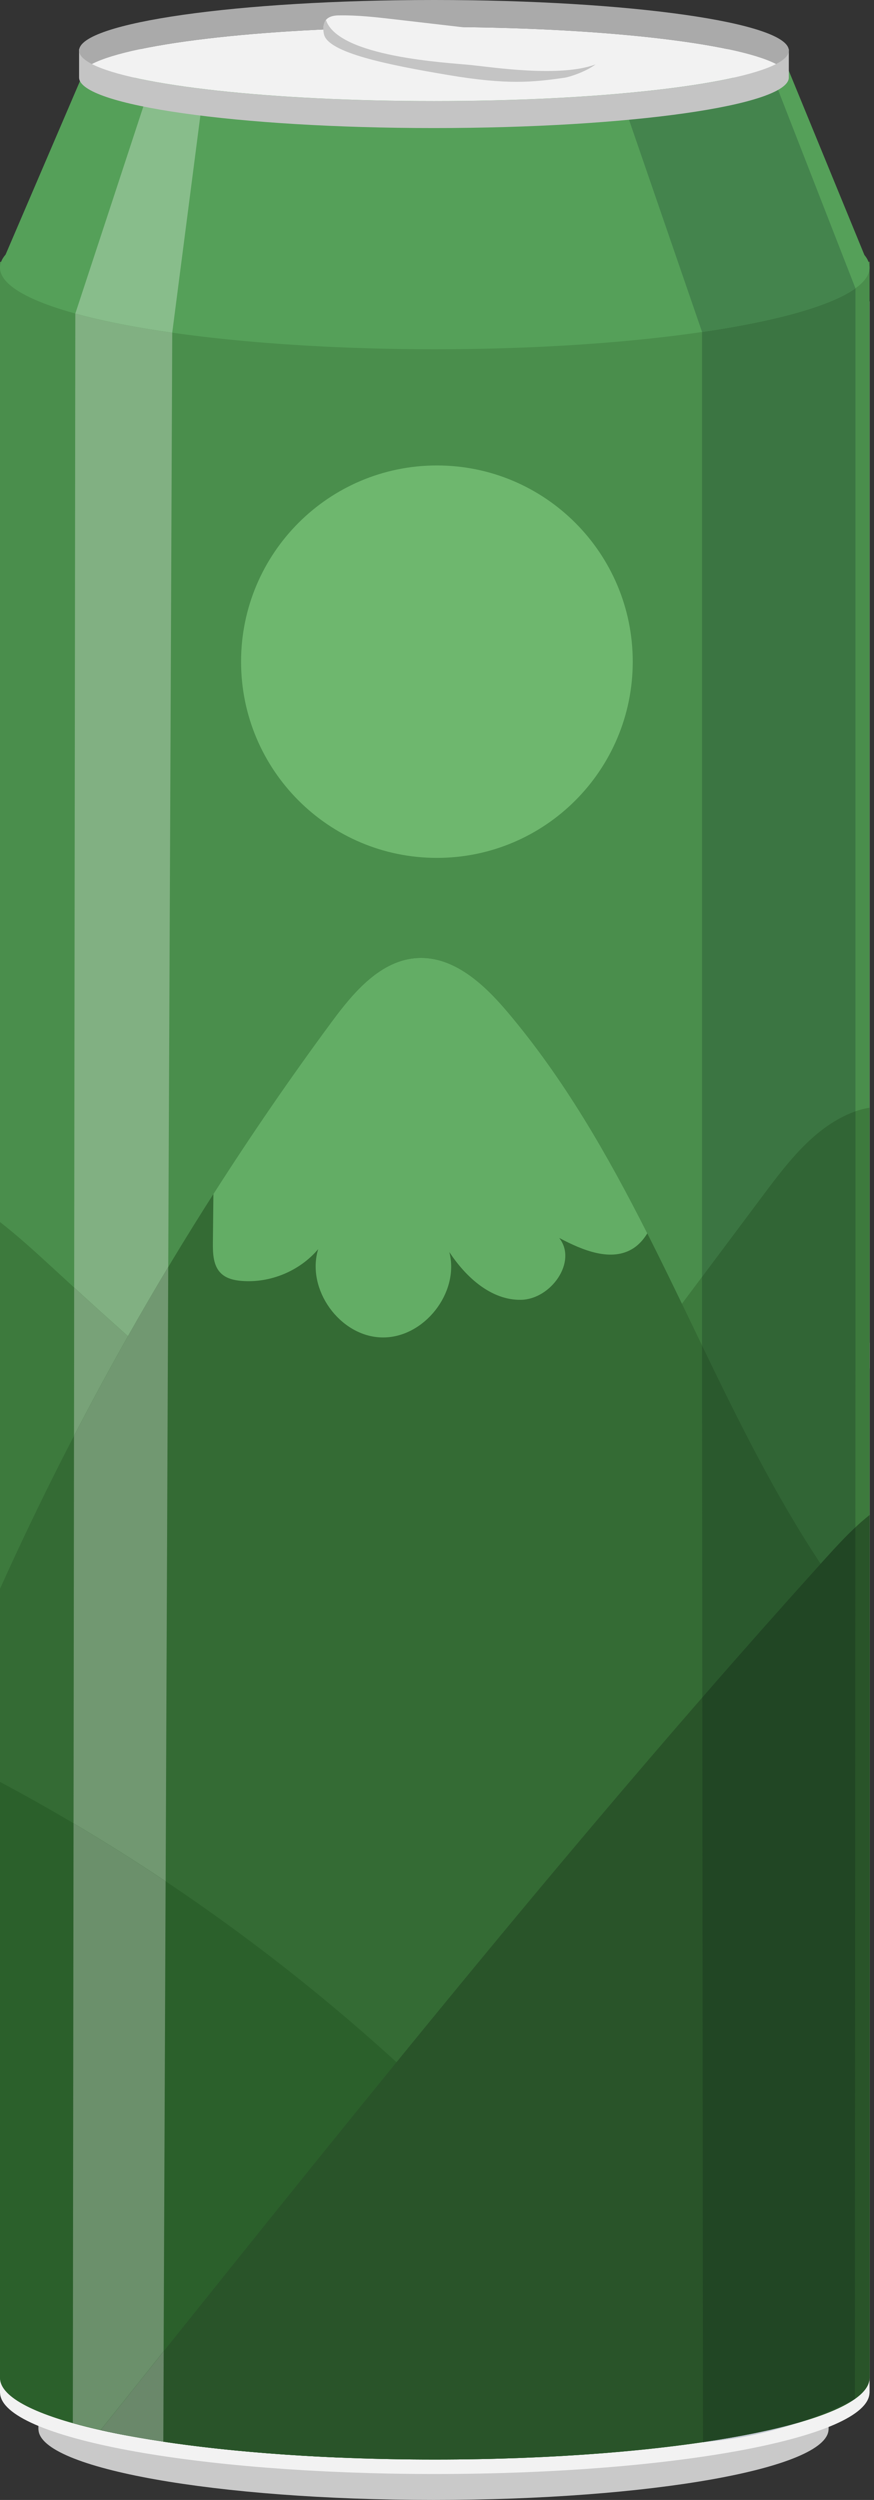 <svg width="28" height="80" viewBox="0 0 28 80" fill="none" xmlns="http://www.w3.org/2000/svg">
<rect x="0" y="0" width="28" height="80" fill="#333333" stroke="none"/>
<path d="M1.23 46.185V77.749H1.233C1.28 78.993 6.927 80 13.888 80C20.849 80 26.496 78.993 26.544 77.749H26.546V46.185H1.23Z" fill="#C9C9C9"/>
<path d="M0 42.966V76.575H0.002C0.054 78.01 6.269 79.17 13.929 79.17C21.59 79.17 27.803 78.01 27.856 76.575H27.858V42.966H0Z" fill="#F2F2F2"/>
<path d="M1.23 43.791H26.546V15.631H1.23V43.791Z" fill="#C9C9C9"/>
<path d="M0 43.791H27.858V9.643H0V43.791Z" fill="#F2F2F2"/>
<path d="M0 8.378V76.082H0.002C0.054 77.534 6.269 78.707 13.929 78.707C21.59 78.707 27.803 77.534 27.856 76.082H27.858V8.378H0Z" fill="#4A8E4C"/>
<path d="M27.469 64.581C27.598 64.601 27.728 64.619 27.858 64.638V35.448C27.693 35.474 27.532 35.516 27.377 35.572C26.14 36.028 25.28 37.136 24.489 38.192C22.841 40.392 21.195 42.592 19.547 44.792C18.02 46.829 16.122 49.066 13.577 49.089C11.655 49.106 9.993 47.825 8.521 46.589C6.186 44.624 3.896 42.608 1.652 40.539C1.125 40.054 0.577 39.556 0 39.105V60.49C9.156 61.855 18.312 63.218 27.469 64.581Z" fill="#3D7A3D"/>
<path d="M27.435 51.646C22.895 45.74 21.061 38.045 16.244 32.364C15.497 31.485 14.531 30.597 13.379 30.657C12.202 30.72 11.334 31.74 10.634 32.689C6.458 38.339 2.889 44.436 0 50.842V76.113H0.002C0.054 77.547 6.269 78.707 13.929 78.707C21.59 78.707 27.803 77.547 27.856 76.113H27.858V52.182C27.715 52.004 27.573 51.826 27.435 51.646Z" fill="#346B34"/>
<path d="M16.201 69.441C11.527 64.451 6.028 60.241 0 57.021V76.112H0.002C0.047 77.345 4.644 78.376 10.798 78.642C12.936 76.514 14.188 73.549 15.342 70.712L16.201 69.441Z" fill="#2B602B"/>
<path d="M26.494 49.817C18.823 58.291 11.671 67.22 4.523 76.142C4.09 76.683 3.656 77.224 3.223 77.766C5.777 78.341 9.625 78.707 13.93 78.707C21.59 78.707 27.804 77.547 27.856 76.112H27.859V48.481C27.364 48.873 26.916 49.35 26.494 49.817Z" fill="#295429"/>
<path d="M27.693 8.161C26.852 6.112 26.011 4.066 25.169 2.017H2.81C1.932 4.06 1.056 6.103 0.179 8.147C0.062 8.282 0 8.422 0 8.564C0 10.006 6.236 11.176 13.929 11.176C21.622 11.176 27.858 10.006 27.858 8.564C27.858 8.427 27.802 8.291 27.693 8.161Z" fill="#55A059"/>
<path d="M20.271 21.174C20.271 24.642 17.462 27.453 13.997 27.453C10.533 27.453 7.723 24.642 7.723 21.174C7.723 17.706 10.533 14.895 13.997 14.895C17.462 14.895 20.271 17.706 20.271 21.174Z" fill="#6EB76E"/>
<path d="M22.523 78.151C23.732 77.973 24.779 77.758 25.618 77.516C24.445 77.911 23.38 78.082 22.523 78.151Z" fill="#C2C8D2"/>
<path d="M22.491 40.861V10.624C24.864 10.278 26.621 9.789 27.406 9.227V35.561C27.397 35.566 27.387 35.57 27.377 35.572C26.14 36.028 25.28 37.135 24.489 38.192C23.823 39.081 23.157 39.971 22.491 40.861Z" fill="#3B7542"/>
<path d="M26.291 50.041C24.831 47.84 23.649 45.453 22.491 43.054V40.861C23.157 39.971 23.823 39.081 24.489 38.192C25.28 37.135 26.14 36.028 27.377 35.572C27.387 35.569 27.397 35.565 27.406 35.561V43.791C27.404 45.486 27.404 47.18 27.403 48.875C27.083 49.174 26.783 49.498 26.494 49.817C26.426 49.892 26.359 49.966 26.291 50.041Z" fill="#316535"/>
<path d="M22.5 54.318C22.496 50.809 22.494 47.3 22.491 43.791V43.054C23.649 45.453 24.831 47.84 26.291 50.041C25.014 51.456 23.75 52.881 22.5 54.318Z" fill="#2A592D"/>
<path d="M22.521 78.152C22.515 70.207 22.507 62.263 22.5 54.318C23.75 52.881 25.014 51.456 26.291 50.041C26.359 49.966 26.426 49.892 26.494 49.817C26.783 49.498 27.083 49.174 27.403 48.875C27.398 58.173 27.392 67.472 27.387 76.769C26.882 77.028 26.292 77.289 25.622 77.514C25.621 77.514 25.62 77.516 25.618 77.516C24.78 77.758 23.732 77.973 22.523 78.151C22.523 78.151 22.523 78.152 22.521 78.152Z" fill="#214624"/>
<path d="M22.492 10.624C21.694 8.311 20.898 5.997 20.1 3.683C19.949 3.128 19.796 2.573 19.645 2.017H24.592C25.531 4.421 26.468 6.824 27.406 9.227C26.622 9.789 24.864 10.278 22.492 10.625" fill="#44844D"/>
<path d="M5.231 78.145C4.75 78.072 4.244 77.982 3.719 77.871C4.188 77.966 4.693 78.055 5.231 78.136C5.231 78.139 5.231 78.141 5.231 78.145Z" fill="#F6F6F6"/>
<path d="M5.231 78.136C4.693 78.055 4.188 77.966 3.719 77.871H3.718C4.186 77.966 4.693 78.055 5.231 78.136Z" fill="#6B906B"/>
<path d="M4.099 42.758C3.522 42.243 2.947 41.725 2.376 41.203C2.389 30.814 2.401 20.424 2.413 10.034C3.264 10.269 4.315 10.475 5.518 10.646C5.476 20.612 5.434 30.578 5.39 40.543C4.95 41.276 4.52 42.014 4.099 42.758Z" fill="#81B082"/>
<path d="M2.371 45.947C2.374 44.366 2.375 42.784 2.376 41.204C2.947 41.725 3.523 42.243 4.099 42.758C3.504 43.81 2.928 44.873 2.371 45.947Z" fill="#78A278"/>
<path d="M5.307 60.203C4.341 59.557 3.356 58.937 2.356 58.347C2.362 54.213 2.366 50.079 2.371 45.947C2.928 44.873 3.504 43.81 4.099 42.758C4.52 42.014 4.95 41.276 5.39 40.544C5.363 47.097 5.335 53.649 5.307 60.203Z" fill="#719871"/>
<path d="M3.224 77.763C2.916 77.692 2.62 77.618 2.333 77.542C2.341 71.144 2.347 64.744 2.356 58.347C3.356 58.936 4.34 59.557 5.306 60.203C5.285 65.216 5.263 70.23 5.242 75.243C5.002 75.542 4.763 75.842 4.522 76.142C4.089 76.682 3.657 77.223 3.224 77.763Z" fill="#6B906B"/>
<path d="M5.232 78.136C4.693 78.055 4.186 77.966 3.718 77.871C3.716 77.871 3.714 77.87 3.711 77.87C3.547 77.836 3.385 77.8 3.226 77.763C3.659 77.223 4.09 76.682 4.523 76.142C4.764 75.842 5.004 75.542 5.244 75.243C5.239 76.208 5.235 77.172 5.232 78.136Z" fill="#6A886A"/>
<path d="M5.518 10.646C4.315 10.476 3.264 10.269 2.413 10.034C3.177 7.717 3.939 5.398 4.7 3.081L6.461 3.375C6.147 5.799 5.833 8.223 5.518 10.646Z" fill="#88BD8B"/>
<path d="M13.904 3.236C9.855 3.236 6.301 2.935 4.287 2.481H23.52C21.506 2.935 17.952 3.236 13.904 3.236ZM2.534 1.573V2.481C2.534 3.374 7.625 4.098 13.904 4.098C20.182 4.098 25.271 3.374 25.271 2.481V1.573H2.534Z" fill="#C4C4C4"/>
<path d="M24.862 2.05C25.129 1.912 25.271 1.768 25.271 1.618C25.271 0.725 20.182 0 13.904 0C7.625 0 2.534 0.725 2.534 1.618C2.534 1.768 2.678 1.912 2.945 2.05C4.271 1.365 8.674 0.863 13.904 0.863C19.132 0.863 23.535 1.365 24.862 2.05Z" fill="#AAAAAA"/>
<path d="M24.861 2.05C23.535 1.365 19.132 0.863 13.903 0.863C8.674 0.863 4.271 1.365 2.944 2.05C4.271 2.733 8.674 3.235 13.903 3.235C19.132 3.235 23.535 2.733 24.861 2.05Z" fill="#F2F2F2"/>
<path d="M18.087 2.487C17.076 2.632 16.263 2.721 14.372 2.403C12.422 2.075 10.512 1.69 10.379 1.098C10.312 0.799 10.438 0.643 10.438 0.643C10.552 0.503 10.756 0.494 10.849 0.493C11.447 0.481 12.043 0.55 12.636 0.618C13.873 0.761 15.109 0.904 16.346 1.048C17.143 1.138 17.938 1.231 18.733 1.323C18.868 1.338 19.008 1.356 19.119 1.434C19.821 1.928 18.392 2.443 18.087 2.487Z" fill="#F2F2F2"/>
<path d="M15.09 2.081C14.348 2.006 10.834 1.832 10.442 0.638L10.438 0.643C10.438 0.643 10.312 0.798 10.379 1.097C10.512 1.69 12.422 2.075 14.372 2.403C16.263 2.72 17.076 2.632 18.087 2.487C18.256 2.462 18.775 2.292 19.081 2.06C17.959 2.485 15.79 2.153 15.09 2.081Z" fill="#C4C4C4"/>
<path d="M14.395 40.066C14.924 40.869 15.733 41.613 16.694 41.595C17.653 41.576 18.508 40.371 17.915 39.615C18.663 40.011 19.599 40.404 20.306 39.936C20.484 39.816 20.626 39.652 20.737 39.468C19.461 36.949 18.066 34.513 16.243 32.364C15.497 31.485 14.531 30.597 13.379 30.657C12.203 30.72 11.334 31.74 10.634 32.689C9.305 34.486 8.04 36.327 6.837 38.209C6.831 38.728 6.826 39.247 6.82 39.767C6.817 40.117 6.83 40.51 7.083 40.75C7.254 40.915 7.502 40.971 7.738 40.99C8.656 41.065 9.599 40.675 10.194 39.973C9.801 41.259 10.889 42.77 12.233 42.799C13.577 42.829 14.732 41.368 14.395 40.066Z" fill="#63AD65"/>
</svg>
